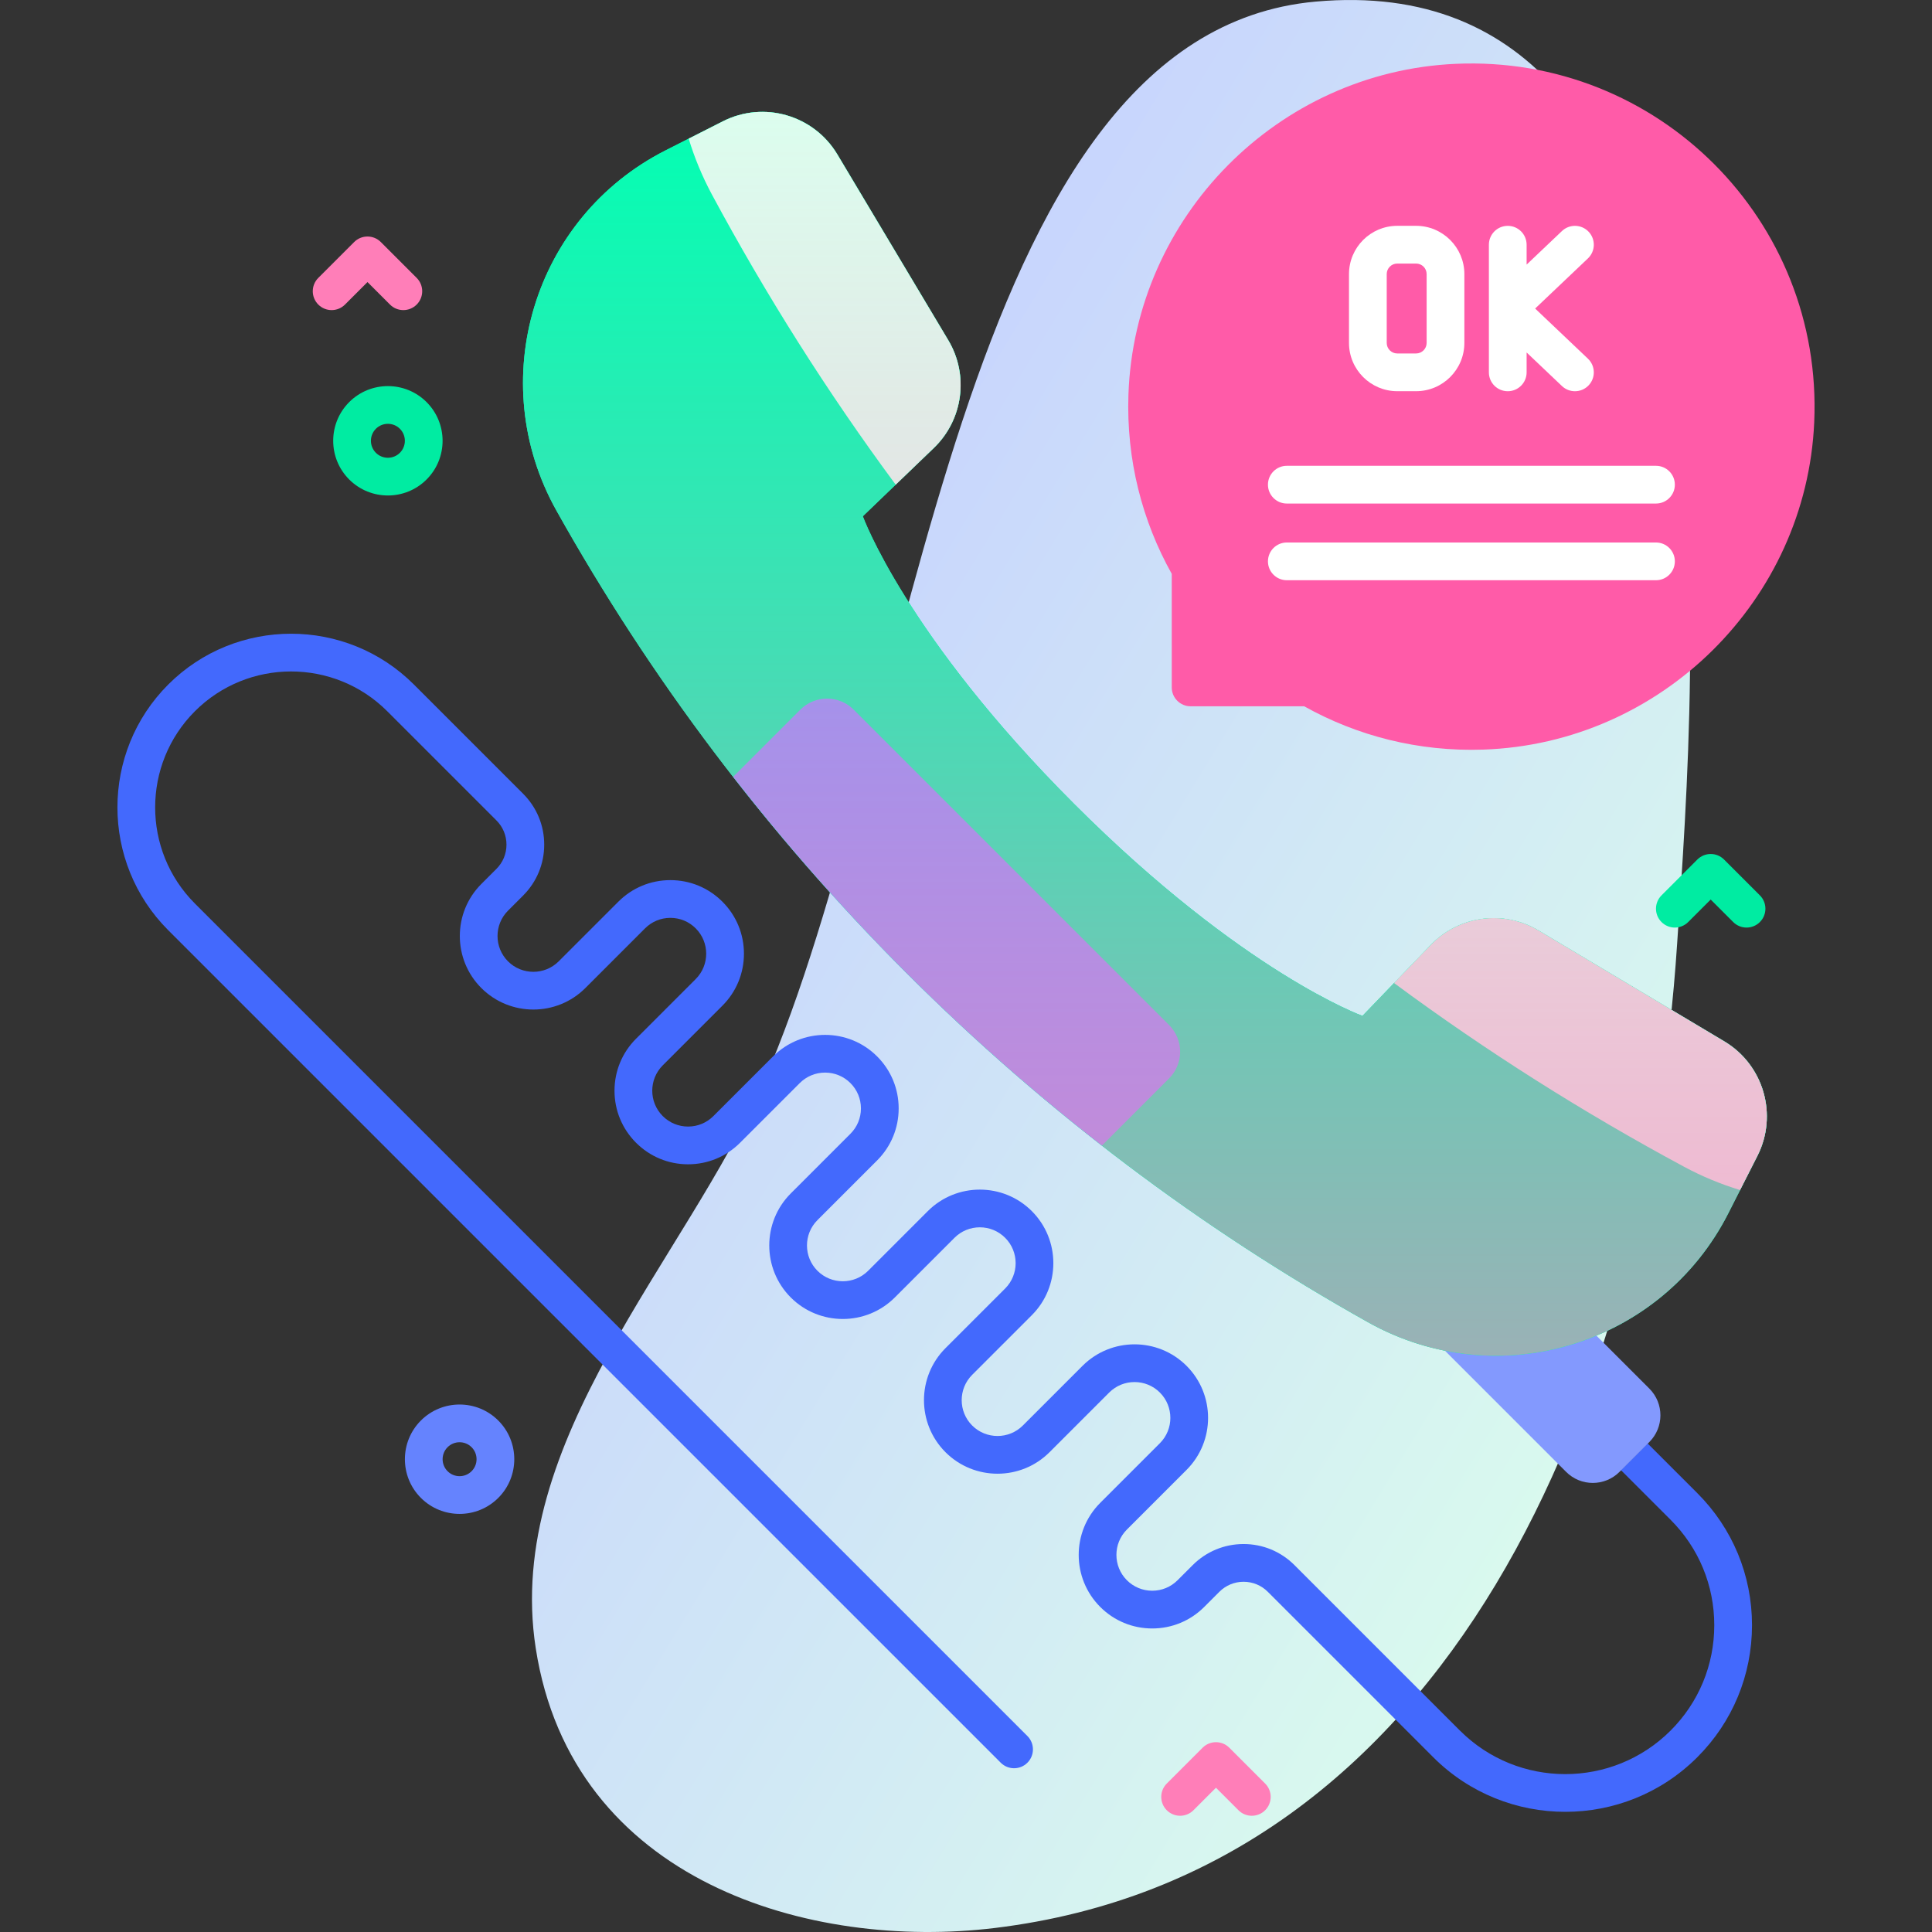 <svg id="Capa_1" enable-background="new 0 0 512 512" height="512" viewBox="0 0 512 512" width="512" xmlns="http://www.w3.org/2000/svg" xmlns:xlink="http://www.w3.org/1999/xlink"><rect x="0" y="0" width="512" height="512" fill="#333333" stroke="none"/><linearGradient id="SVGID_1_" gradientTransform="matrix(.987 .163 -.163 .987 31.504 121.741)" gradientUnits="userSpaceOnUse" x1="465.627" x2="140.634" y1="164.573" y2="32.93"><stop offset=".011" stop-color="#dafced"/><stop offset=".761" stop-color="#cbdcfa"/><stop offset="1" stop-color="#c6d1ff"/></linearGradient><linearGradient id="SVGID_2_" gradientUnits="userSpaceOnUse" x1="303.418" x2="303.418" y1="29.647" y2="359.281"><stop offset=".003" stop-color="#ff7eb8" stop-opacity="0"/><stop offset="1" stop-color="#ff7eb8" stop-opacity=".6"/></linearGradient><g><g><path d="m348.65.425c-95.818 8.652-105.091 192.429-146.416 286.587-20.478 46.658-68.772 94.794-60.258 149.782 9.605 62.035 72.897 80.075 121.683 74.14 120.723-14.685 172.898-141.053 180.797-260.801 4.869-73.829 20.3-260.192-95.806-249.708z" fill="url(#SVGID_1_)"/></g><g><g><g><g><g><g><path d="m480.787 111.905c2.373-53.497-41.494-97.364-94.991-94.991-47.136 2.091-85.146 40.54-86.748 87.695-.587 17.273 3.666 33.501 11.478 47.469v30.097c0 2.761 2.239 5 5 5h30.097c13.968 7.811 30.196 12.064 47.469 11.478 47.154-1.602 85.604-39.612 87.695-86.748z" fill="#ff5ba8"/></g></g><g><g><g><g><path d="m438.853 133.444h-97.833c-2.762 0-5-2.239-5-5s2.238-5 5-5h97.833c2.762 0 5 2.239 5 5s-2.238 5-5 5z" fill="#fff"/></g></g><g><g><path d="m438.853 153.766h-97.833c-2.762 0-5-2.239-5-5s2.238-5 5-5h97.833c2.762 0 5 2.239 5 5s-2.238 5-5 5z" fill="#fff"/></g></g></g><g fill="#fff"><path d="m375.281 59.846h-4.993c-7.053 0-12.791 5.738-12.791 12.791v18.243c0 7.053 5.738 12.791 12.791 12.791h4.993c7.053 0 12.791-5.738 12.791-12.791v-18.243c0-7.053-5.738-12.791-12.791-12.791zm2.791 31.034c0 1.539-1.252 2.791-2.791 2.791h-4.993c-1.539 0-2.791-1.252-2.791-2.791v-18.243c0-1.539 1.252-2.791 2.791-2.791h4.993c1.539 0 2.791 1.252 2.791 2.791z"/><path d="m406.829 81.766 13.99-13.287c2.002-1.902 2.084-5.066.182-7.069-1.9-2.002-5.065-2.084-7.068-.182l-9.364 8.894v-5.268c0-2.761-2.238-5-5-5s-5 2.239-5 5v33.825c0 2.761 2.238 5 5 5s5-2.239 5-5v-5.269l9.364 8.894c.968.919 2.206 1.375 3.442 1.375 1.323 0 2.643-.522 3.626-1.557 1.902-2.002 1.82-5.167-.182-7.069z"/></g></g></g><g><path d="m436.614 382.506-7.071 7.071 13.191 13.191c7.458 7.458 11.565 17.375 11.565 27.922 0 10.548-4.107 20.464-11.565 27.922-15.396 15.397-40.449 15.397-55.846 0l-43.837-43.838c-3.603-3.602-8.394-5.587-13.488-5.587-5.096 0-9.886 1.984-13.488 5.587l-4.007 4.006c-1.793 1.793-4.178 2.781-6.714 2.781-2.537 0-4.922-.988-6.716-2.782-3.702-3.703-3.702-9.727 0-13.43l15.813-15.812c7.601-7.602 7.601-19.971-.001-27.572-7.601-7.601-19.97-7.601-27.572 0l-15.811 15.812c-3.702 3.702-9.728 3.704-13.432 0-3.702-3.703-3.702-9.728 0-13.43l15.812-15.812c7.601-7.602 7.601-19.97 0-27.573-7.601-7.601-19.969-7.602-27.571 0l-15.812 15.812c-3.701 3.702-9.727 3.703-13.43 0s-3.703-9.728-.001-13.431l15.812-15.812c3.683-3.683 5.711-8.579 5.711-13.786 0-5.208-2.028-10.104-5.711-13.787-7.599-7.6-19.969-7.602-27.571 0l-15.813 15.812c-1.793 1.793-4.178 2.781-6.715 2.781-2.536 0-4.921-.988-6.715-2.782-3.702-3.703-3.702-9.727 0-13.43l15.812-15.812c3.683-3.683 5.711-8.579 5.711-13.786 0-5.208-2.028-10.104-5.711-13.786s-8.579-5.71-13.786-5.71c-5.208 0-10.104 2.028-13.786 5.71l-15.812 15.812c-3.703 3.703-9.729 3.704-13.432 0-3.702-3.703-3.702-9.727 0-13.43l4.006-4.006c3.604-3.603 5.588-8.393 5.588-13.488s-1.984-9.885-5.588-13.488l-28.943-28.944c-17.948-17.95-47.156-17.951-65.107 0-17.95 17.95-17.95 47.157 0 65.107l220.622 220.623c1.951 1.952 5.119 1.952 7.07 0 1.953-1.953 1.953-5.119 0-7.071l-220.621-220.62c-14.051-14.051-14.051-36.914 0-50.965 14.05-14.05 36.912-14.053 50.966 0l28.943 28.944c1.714 1.714 2.658 3.993 2.658 6.416 0 2.424-.944 4.703-2.658 6.417l-4.007 4.006c-7.601 7.602-7.601 19.971.001 27.573 7.603 7.603 19.974 7.6 27.572 0l15.812-15.812c1.793-1.794 4.178-2.782 6.715-2.782 2.536 0 4.922.988 6.716 2.782 3.702 3.703 3.702 9.727 0 13.43l-15.812 15.812c-3.683 3.683-5.711 8.579-5.711 13.786 0 5.208 2.028 10.104 5.71 13.786 3.683 3.683 8.579 5.711 13.786 5.711 5.208 0 10.105-2.028 13.786-5.71l15.812-15.812c1.794-1.793 4.179-2.781 6.716-2.781 2.536 0 4.921.988 6.715 2.781 1.793 1.793 2.781 4.178 2.781 6.715s-.988 4.921-2.781 6.715l-15.811 15.812c-7.602 7.602-7.602 19.971 0 27.573 7.602 7.601 19.97 7.603 27.571 0l15.812-15.812c1.794-1.794 4.179-2.781 6.715-2.781 2.537 0 4.922.988 6.716 2.782 3.702 3.703 3.702 9.727 0 13.43l-15.814 15.812c-7.601 7.602-7.601 19.971.001 27.572 7.603 7.603 19.975 7.6 27.572 0l15.812-15.812c3.705-3.704 9.73-3.701 13.432 0 3.702 3.703 3.702 9.728 0 13.43l-15.812 15.812c-7.602 7.602-7.602 19.971-.001 27.572 3.683 3.683 8.579 5.71 13.787 5.71 5.207 0 10.104-2.028 13.785-5.71l4.006-4.006c1.715-1.714 3.994-2.658 6.418-2.658s4.703.944 6.417 2.658l43.838 43.838c9.647 9.648 22.32 14.471 34.993 14.471s25.346-4.824 34.993-14.471c9.348-9.347 14.495-21.774 14.495-34.994 0-13.219-5.147-25.646-14.495-34.993z" fill="#4369fd"/><path d="m415.037 390.063-38.544-38.544 22.063-22.063 38.544 38.544c3.905 3.905 3.905 10.237 0 14.142l-7.921 7.921c-3.905 3.906-10.237 3.906-14.142 0z" fill="#8399fe"/><g><path d="m284.745 213.138c44.7 44.7 76.324 56.089 76.324 56.089l18.095-18.812c7.471-7.767 19.313-9.355 28.566-3.831l49.212 29.379c10.454 6.241 14.292 19.51 8.784 30.368l-7.697 15.172c-17.788 35.063-61.175 48.122-95.477 28.906-44.296-24.815-85.306-55.538-122.423-92.655s-67.84-78.128-92.655-122.423c-19.216-34.301-6.157-77.689 28.906-95.477l15.172-7.697c10.858-5.508 24.127-1.67 30.368 8.784l29.379 49.212c5.524 9.254 3.936 21.095-3.831 28.567l-18.812 18.095c-.001-.002 11.388 31.622 56.089 76.323z" fill="#02ffb3"/><path d="m284.745 213.138c44.7 44.7 76.324 56.089 76.324 56.089l18.095-18.812c7.471-7.767 19.313-9.355 28.566-3.831l49.212 29.379c10.454 6.241 14.292 19.51 8.784 30.368l-7.697 15.172c-17.788 35.063-61.175 48.122-95.477 28.906-44.296-24.815-85.306-55.538-122.423-92.655s-67.84-78.128-92.655-122.423c-19.216-34.301-6.157-77.689 28.906-95.477l15.172-7.697c10.858-5.508 24.127-1.67 30.368 8.784l29.379 49.212c5.524 9.254 3.936 21.095-3.831 28.567l-18.812 18.095c-.001-.002 11.388 31.622 56.089 76.323z" fill="#02ffb3"/><path d="m309.815 285.789-17.805 17.805c-18.031-14.043-35.348-29.31-51.88-45.842s-31.798-33.849-45.842-51.88l17.805-17.805c3.903-3.903 10.239-3.903 14.142 0l83.58 83.58c3.904 3.903 3.904 10.239 0 14.142z" fill="#8399fe"/><g fill="#dcfdee"><path d="m247.47 118.721-10.105 9.723c-18.116-24.508-34.33-50.169-48.698-76.884-2.574-4.794-4.625-9.758-6.159-14.814l9.044-4.589c10.854-5.508 24.126-1.669 30.363 8.782l29.387 49.214c5.523 9.257 3.939 21.094-3.832 28.568z"/><path d="m461.136 315.374c-5.056-1.534-10.02-3.585-14.814-6.159-26.715-14.368-52.376-30.582-76.884-48.698l9.723-10.105c7.474-7.771 19.311-9.355 28.567-3.833l49.215 29.387c10.451 6.237 14.291 19.509 8.782 30.363z"/></g></g></g></g></g><path d="m102.795 131.308c-3.713 0-7.427-1.414-10.253-4.24-5.654-5.654-5.654-14.853 0-20.506 5.652-5.653 14.854-5.653 20.506 0 5.654 5.654 5.654 14.853 0 20.506-2.827 2.826-6.54 4.24-10.253 4.24zm0-18.992c-1.152 0-2.305.438-3.183 1.316-1.754 1.754-1.754 4.609 0 6.364 1.756 1.755 4.609 1.755 6.365 0 1.754-1.754 1.754-4.609 0-6.364-.878-.877-2.03-1.316-3.182-1.316z" fill="#00eca2"/><path d="m121.795 401.198c-3.713 0-7.427-1.414-10.253-4.24-5.654-5.654-5.654-14.853 0-20.506 5.652-5.653 14.854-5.653 20.506 0 5.654 5.654 5.654 14.853 0 20.506-2.827 2.827-6.54 4.24-10.253 4.24zm0-18.991c-1.152 0-2.305.439-3.183 1.316-1.754 1.754-1.754 4.609 0 6.364 1.756 1.755 4.609 1.755 6.365 0 1.754-1.754 1.754-4.609 0-6.364-.878-.877-2.03-1.316-3.182-1.316z" fill="#6583fe"/><path d="m106.889 82.179c-1.279 0-2.56-.488-3.535-1.464l-5.965-5.964-5.965 5.964c-1.951 1.952-5.119 1.952-7.07 0-1.953-1.953-1.953-5.119 0-7.071l9.5-9.5c1.951-1.952 5.119-1.952 7.07 0l9.5 9.5c1.953 1.953 1.953 5.119 0 7.071-.975.976-2.255 1.464-3.535 1.464z" fill="#ff7eb8"/><path d="m462.853 245.816c-1.279 0-2.56-.488-3.535-1.464l-5.965-5.964-5.965 5.964c-1.951 1.952-5.119 1.952-7.07 0-1.953-1.953-1.953-5.119 0-7.071l9.5-9.5c1.951-1.952 5.119-1.952 7.07 0l9.5 9.5c1.953 1.953 1.953 5.119 0 7.071-.975.976-2.255 1.464-3.535 1.464z" fill="#00eca2"/><path d="m331.743 481.196c-1.279 0-2.56-.488-3.535-1.464l-5.965-5.964-5.965 5.964c-1.951 1.952-5.119 1.952-7.07 0-1.953-1.953-1.953-5.119 0-7.071l9.5-9.5c1.951-1.952 5.119-1.952 7.07 0l9.5 9.5c1.953 1.953 1.953 5.119 0 7.071-.976.976-2.256 1.464-3.535 1.464z" fill="#ff7eb8"/></g><path d="m284.745 213.138c44.7 44.7 76.324 56.089 76.324 56.089l18.095-18.812c7.471-7.767 19.313-9.355 28.566-3.831l49.212 29.379c10.454 6.241 14.292 19.51 8.784 30.368l-7.697 15.172c-17.788 35.063-61.175 48.122-95.477 28.906-44.296-24.815-85.306-55.538-122.423-92.655s-67.84-78.128-92.655-122.423c-19.216-34.301-6.157-77.689 28.906-95.477l15.172-7.697c10.858-5.508 24.127-1.67 30.368 8.784l29.379 49.212c5.524 9.254 3.936 21.095-3.831 28.567l-18.812 18.095c-.001-.002 11.388 31.622 56.089 76.323z" fill="url(#SVGID_2_)"/></g></svg>